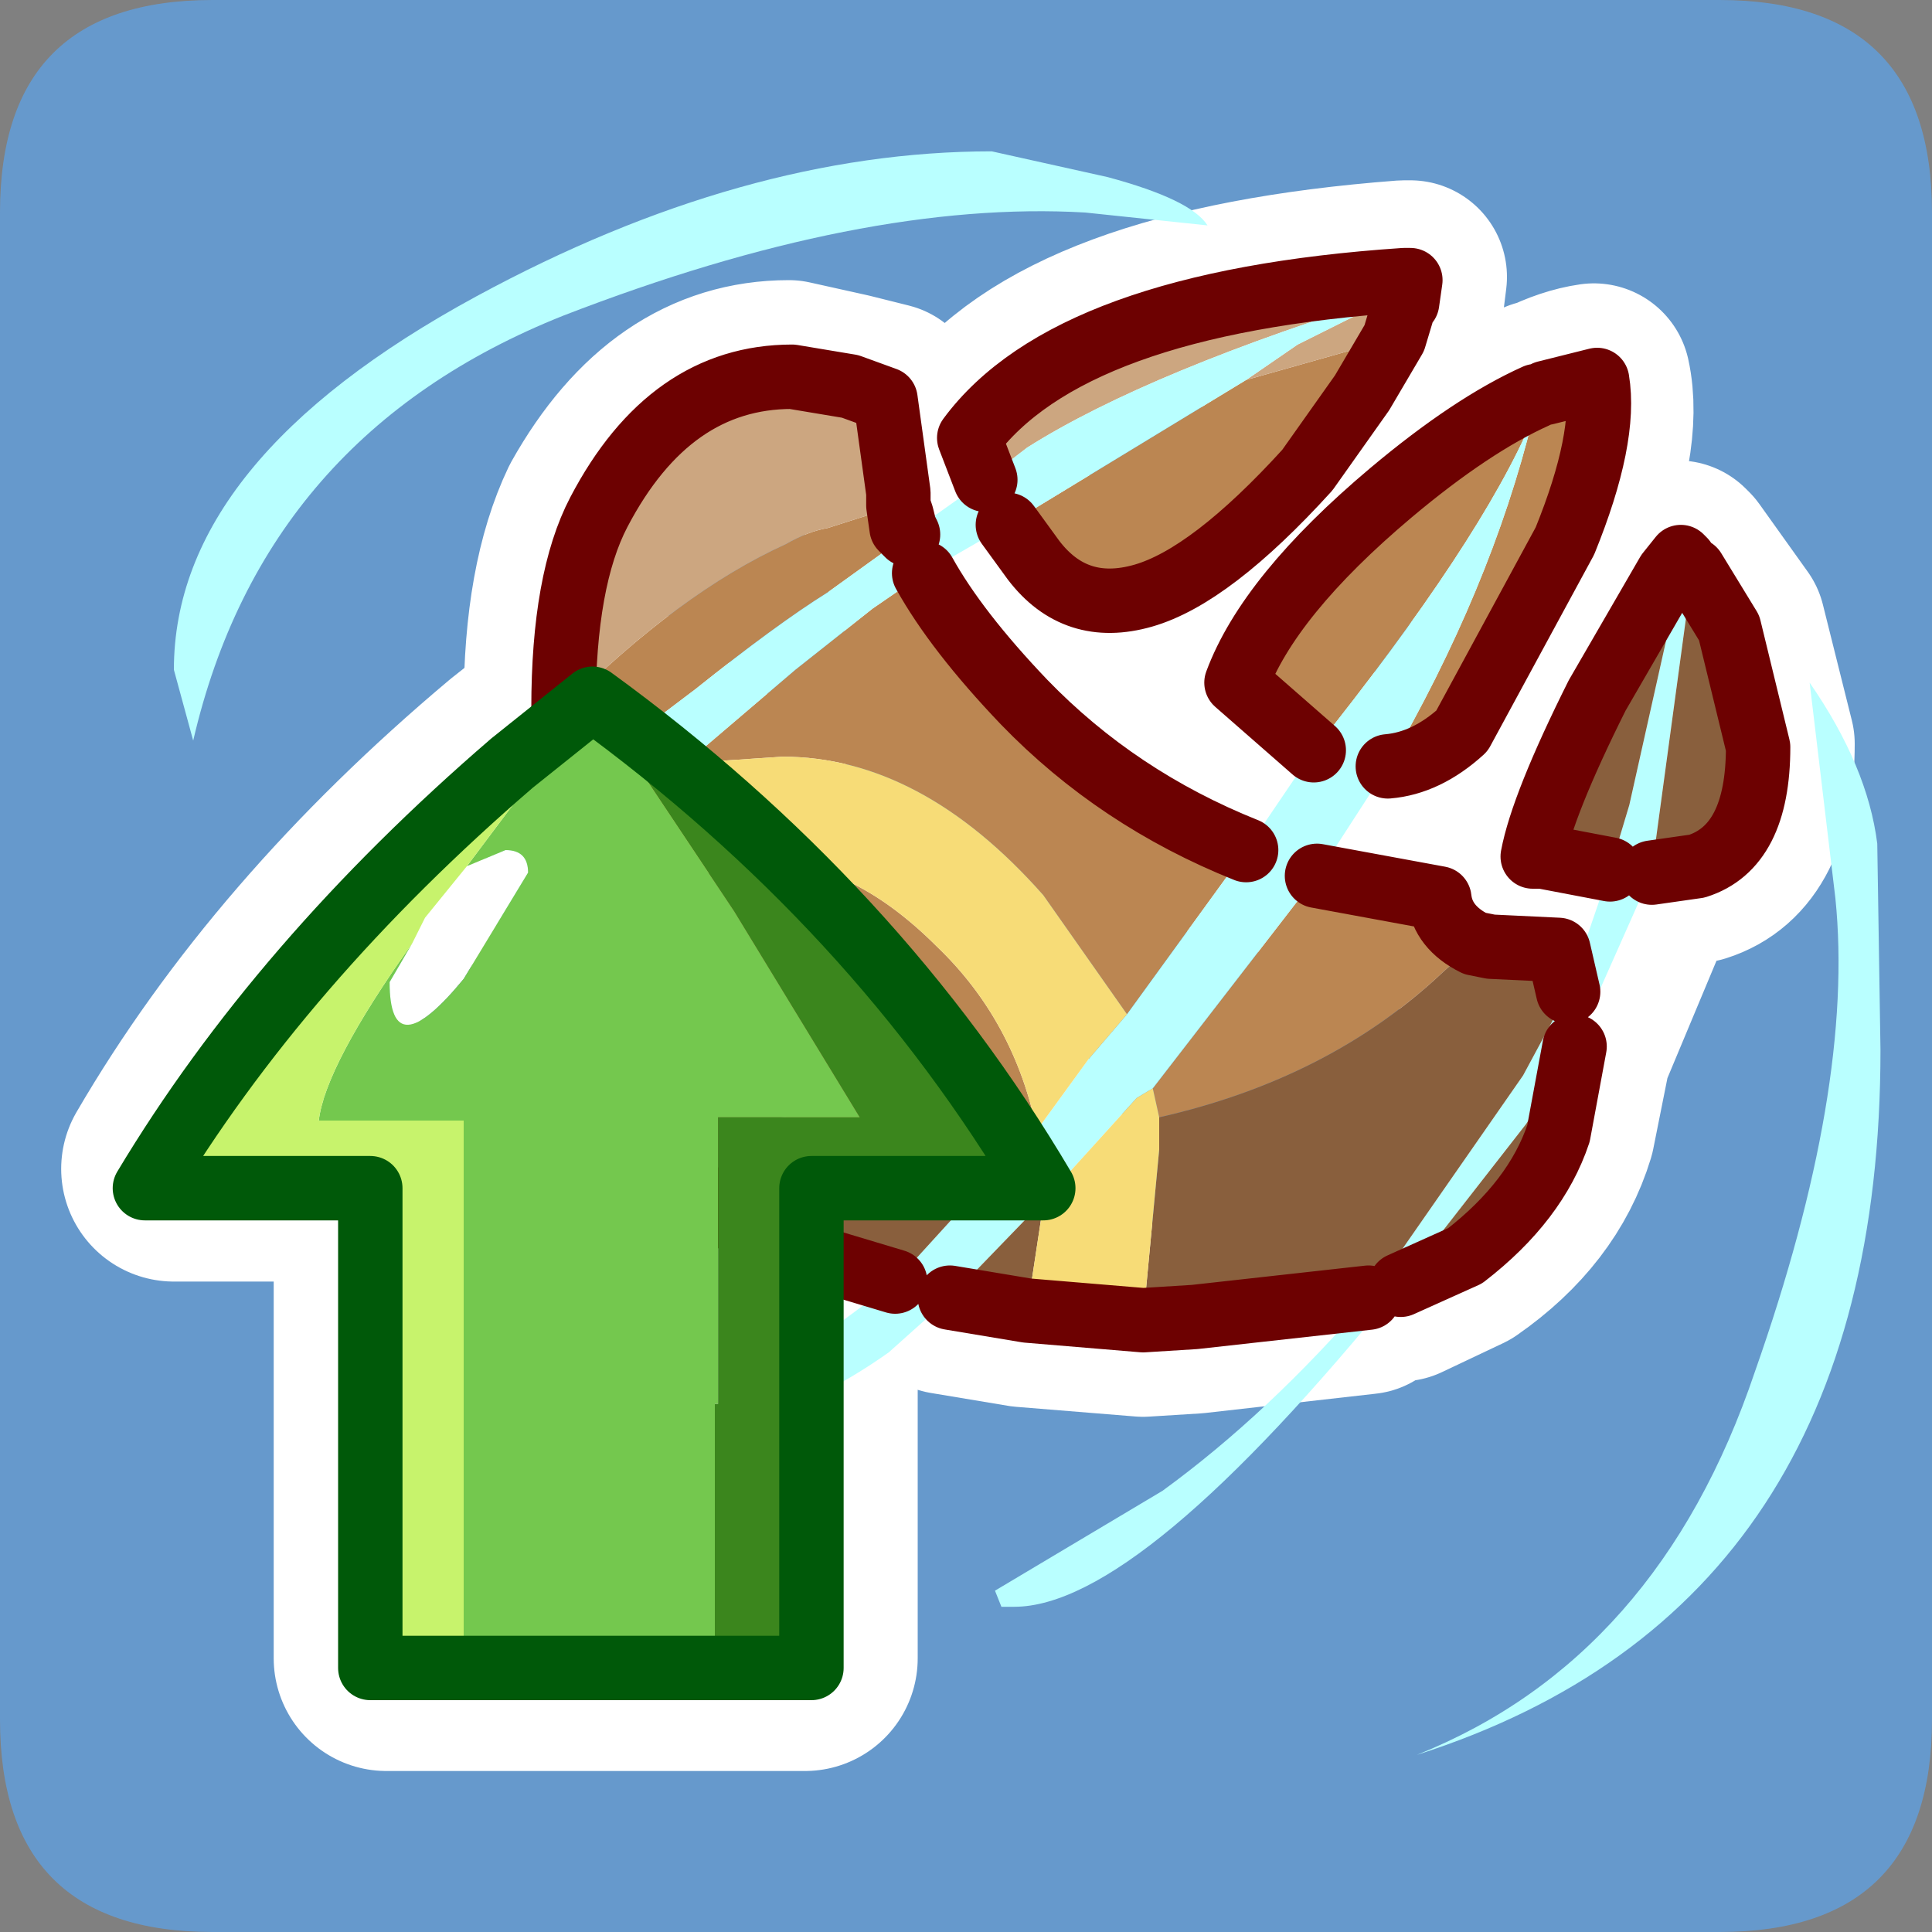 <?xml version="1.0" encoding="UTF-8" standalone="no"?>
<svg xmlns:ffdec="https://www.free-decompiler.com/flash" xmlns:xlink="http://www.w3.org/1999/xlink" ffdec:objectType="frame" height="30.0px" width="30.0px" xmlns="http://www.w3.org/2000/svg">
  <rect width="100%" height="100%" fill="#808080" stroke="none"/>
  <g transform="matrix(1.0, 0.0, 0.0, 1.0, 0.0, 0.0)">
    <use ffdec:characterId="1" height="30.0" transform="matrix(1.0, 0.0, 0.0, 1.0, 0.0, 0.0)" width="30.0" xlink:href="#shape0"/>
  </g>
  <defs>
    <g id="shape0" transform="matrix(1.0, 0.0, 0.0, 1.0, 0.0, 0.0)">
      <path d="M0.0 0.0 L30.0 0.0 30.0 30.0 0.0 30.0 0.0 0.0" fill="#33cc66" fill-opacity="0.0" fill-rule="evenodd" stroke="none"/>
      <path d="M3.3 0.0 L26.7 0.0 Q30.0 0.0 30.0 3.3 L30.0 26.7 Q30.0 30.0 26.7 30.0 L3.3 30.0 Q0.0 30.0 0.0 26.7 L0.0 3.3 Q0.0 0.0 3.3 0.0" fill="#6699cc" fill-rule="evenodd" stroke="none"/>
      <path d="M8.1 11.9 Q4.65 14.8 2.7 18.15 L6.0 18.15 6.0 25.75 12.5 25.75 12.5 18.15 15.9 18.15 Q13.45 13.95 9.3 10.95 L8.1 11.9 Z" fill="none" stroke="#ffffff" stroke-linecap="round" stroke-linejoin="round" stroke-width="3.5"/>
      <path d="M13.9 19.9 L12.35 19.45 Q10.25 18.7 9.35 16.3 L9.05 15.1 8.85 14.0 8.85 13.95 8.7 13.5 8.7 10.95 Q8.7 9.05 9.25 7.9 10.4 5.85 12.25 5.85 L13.15 6.05 13.75 6.2 13.95 7.65 13.95 7.85 14.0 7.95 14.05 8.15 14.1 8.3 15.25 7.45 15.05 6.8 Q16.55 4.7 21.8 4.3 L21.9 4.3 21.85 4.7 21.8 4.75 21.6 5.3 21.15 6.15 20.3 7.3 Q18.75 9.0 17.75 9.25 16.65 9.55 16.0 8.7 L15.6 8.1 14.35 8.95 15.85 10.9 Q17.35 12.4 19.3 13.2 L20.4 11.6 19.15 10.6 Q19.65 9.25 21.55 7.65 22.8 6.6 23.95 6.15 L24.0 6.15 Q24.4 5.95 24.75 5.9 24.95 6.8 24.3 8.4 L22.7 11.35 Q22.1 11.9 21.55 11.95 L20.45 13.6 22.3 13.9 Q22.35 14.4 22.85 14.6 L23.1 14.65 24.2 14.7 24.35 15.4 M25.0 13.5 L23.95 13.3 23.8 13.3 Q23.95 12.5 24.75 10.8 L25.9 8.9 26.05 8.65 26.1 8.7 26.85 9.75 27.3 11.55 Q27.3 13.15 26.35 13.45 L25.6 13.55 24.45 16.3 24.2 17.55 Q23.85 18.7 22.7 19.5 L21.75 19.95 M13.95 7.85 L14.0 8.15 14.1 8.3 M8.85 13.95 L8.8 13.55 8.8 13.4 8.7 13.5 M21.2 20.15 L18.55 20.45 17.75 20.5 15.9 20.35 14.7 20.15" fill="none" stroke="#ffffff" stroke-linecap="round" stroke-linejoin="round" stroke-width="3.0"/>
      <path d="M23.85 6.15 L24.0 6.1 24.8 5.9 Q24.95 6.8 24.3 8.4 L22.7 11.35 Q22.15 11.85 21.55 11.9 23.15 9.15 23.8 6.5 23.0 8.4 20.4 11.65 L19.2 10.6 Q19.7 9.25 21.6 7.65 22.85 6.6 23.85 6.15 M20.45 13.6 L22.35 13.95 Q22.4 14.4 22.9 14.65 L22.4 15.1 Q20.65 16.75 18.0 17.35 L17.9 16.9 20.45 13.6 M9.35 16.25 L9.05 15.05 9.65 14.4 Q10.7 13.4 11.95 13.4 13.25 13.4 14.55 14.7 15.75 15.85 16.1 17.55 L16.1 17.65 15.95 17.65 14.4 17.7 11.25 17.2 Q10.35 16.9 9.35 16.25 M8.85 13.55 L8.85 13.4 8.95 13.3 8.85 13.55 M8.75 12.25 L8.75 11.0 Q10.55 9.2 12.2 8.45 12.55 8.25 12.85 8.2 L13.95 7.85 14.0 8.2 14.1 8.3 12.85 9.2 Q12.05 9.7 10.8 10.7 L8.75 12.25 M21.65 5.25 L21.15 6.1 20.3 7.3 Q18.8 8.95 17.75 9.25 16.7 9.55 16.05 8.7 L15.65 8.15 19.35 5.9 21.65 5.25 M14.35 8.9 Q14.85 9.8 15.9 10.9 17.35 12.4 19.35 13.2 L17.5 15.75 16.2 13.9 Q14.3 11.75 12.15 11.75 L10.65 11.85 12.35 10.4 13.55 9.45 14.35 8.9" fill="#bb8652" fill-rule="evenodd" stroke="none"/>
      <path d="M8.75 11.0 Q8.75 9.0 9.3 7.95 10.4 5.85 12.3 5.85 L13.2 6.0 13.75 6.2 13.95 7.65 13.95 7.85 12.85 8.2 Q12.55 8.25 12.2 8.45 10.55 9.2 8.75 11.0 M15.3 7.45 L15.05 6.8 Q16.6 4.7 21.8 4.35 L21.9 4.35 21.85 4.7 21.8 4.75 21.65 5.25 19.35 5.9 20.15 5.35 21.75 4.55 Q17.85 5.75 15.95 6.95 L15.3 7.45" fill="#cca680" fill-rule="evenodd" stroke="none"/>
      <path d="M21.55 11.9 L20.45 13.6 17.9 16.9 17.65 17.05 16.2 18.65 14.75 20.15 13.8 21.0 Q12.6 21.85 11.45 22.1 L10.35 22.55 13.9 19.9 15.95 17.65 16.1 17.65 16.1 17.55 16.9 16.45 17.5 15.75 19.35 13.2 20.4 11.65 Q23.0 8.4 23.8 6.5 23.15 9.15 21.55 11.9 M24.35 15.4 L25.0 13.5 25.3 12.5 26.15 8.7 26.15 8.6 26.25 8.75 26.2 9.45 25.65 13.5 25.65 13.55 24.45 16.25 23.7 17.45 21.75 19.95 Q17.7 24.95 15.75 24.95 L15.55 24.95 15.45 24.7 18.05 23.15 Q19.7 21.95 21.25 20.15 L23.65 16.7 24.35 15.4 M8.85 13.4 L7.0 14.95 Q5.4 16.35 4.95 17.2 6.4 14.05 8.75 12.25 L10.8 10.7 Q12.05 9.7 12.85 9.2 L14.1 8.3 15.3 7.45 15.95 6.95 Q17.85 5.75 21.75 4.55 L20.15 5.35 19.35 5.9 15.65 8.15 14.35 8.9 13.55 9.45 12.35 10.4 10.65 11.85 9.9 12.1 Q9.35 12.45 8.95 13.3 L8.85 13.4 M29.2 16.3 Q29.2 24.95 22.0 27.25 25.75 25.75 27.25 21.3 28.8 16.9 28.5 13.95 L28.1 10.6 Q29.0 11.9 29.15 13.1 L29.2 16.3 M18.75 3.5 L16.85 3.3 Q13.4 3.1 8.75 4.9 4.1 6.75 3.0 11.5 L2.7 10.4 Q2.7 7.15 7.4 4.6 11.55 2.35 15.4 2.35 L17.2 2.75 Q18.5 3.1 18.75 3.5" fill="#b9ffff" fill-rule="evenodd" stroke="none"/>
      <path d="M22.9 14.65 L23.15 14.7 24.2 14.75 24.35 15.4 23.65 16.7 21.25 20.15 18.55 20.45 17.75 20.5 18.0 17.85 18.0 17.35 Q20.65 16.75 22.4 15.1 L22.9 14.65 M25.0 13.5 L23.95 13.3 23.8 13.3 Q23.95 12.5 24.8 10.8 L25.9 8.9 26.1 8.65 26.15 8.7 25.3 12.5 25.0 13.5 M26.25 8.75 L26.3 8.85 26.85 9.75 27.3 11.6 Q27.3 13.15 26.35 13.45 L25.65 13.55 25.65 13.5 26.2 9.45 26.25 8.75 M24.45 16.25 L24.2 17.6 Q23.85 18.65 22.75 19.5 L21.75 19.95 23.7 17.45 24.45 16.25 M15.95 20.35 L14.75 20.15 16.2 18.65 16.2 18.7 15.95 20.35 M13.9 19.9 L12.4 19.45 Q10.25 18.65 9.35 16.25 10.35 16.9 11.25 17.2 L14.4 17.7 15.95 17.65 13.9 19.9" fill="#895f3d" fill-rule="evenodd" stroke="none"/>
      <path d="M17.75 20.5 L15.95 20.35 16.2 18.7 16.2 18.65 17.65 17.05 17.9 16.9 18.0 17.35 18.0 17.85 17.75 20.5 M9.05 15.05 L8.85 14.0 8.85 13.55 8.95 13.3 Q9.35 12.45 9.9 12.1 L10.65 11.85 12.15 11.75 Q14.3 11.75 16.2 13.9 L17.5 15.75 16.9 16.45 16.1 17.55 Q15.75 15.85 14.55 14.7 13.25 13.4 11.95 13.4 10.7 13.4 9.65 14.4 L9.05 15.05" fill="#f7dc77" fill-rule="evenodd" stroke="none"/>
      <path d="M24.0 6.1 L24.8 5.9 Q24.95 6.8 24.3 8.4 L22.7 11.35 Q22.15 11.85 21.55 11.9 M20.45 13.6 L22.35 13.95 Q22.4 14.4 22.9 14.65 L23.15 14.7 24.2 14.75 24.35 15.4 M25.0 13.5 L23.95 13.3 23.8 13.3 Q23.95 12.5 24.8 10.8 L25.9 8.9 26.1 8.65 26.15 8.7 M26.3 8.85 L26.85 9.75 27.3 11.6 Q27.3 13.15 26.35 13.45 L25.65 13.55 M24.45 16.25 L24.2 17.6 Q23.85 18.65 22.75 19.5 L21.75 19.95 M21.25 20.15 L18.55 20.45 17.75 20.5 15.95 20.35 14.75 20.15 M13.9 19.9 L12.4 19.45 Q10.25 18.65 9.35 16.25 L9.05 15.05 8.85 14.0 8.85 13.55 8.85 13.4 M8.75 12.25 L8.75 11.0 Q8.75 9.0 9.3 7.95 10.4 5.85 12.3 5.85 L13.2 6.0 13.75 6.2 13.95 7.65 13.95 7.85 14.0 8.0 14.05 8.2 14.1 8.3 14.0 8.2 13.95 7.85 M15.3 7.45 L15.05 6.8 Q16.6 4.7 21.8 4.35 L21.9 4.35 21.85 4.7 21.8 4.75 21.65 5.25 21.15 6.1 20.3 7.3 Q18.8 8.95 17.75 9.25 16.7 9.55 16.05 8.7 L15.65 8.15 M14.35 8.9 Q14.85 9.8 15.9 10.9 17.35 12.4 19.35 13.2 M20.4 11.65 L19.2 10.6 Q19.7 9.25 21.6 7.65 22.85 6.6 23.85 6.15" fill="none" stroke="#6d0101" stroke-linecap="round" stroke-linejoin="round" stroke-width="1.0"/>
      <path d="M7.95 11.85 L9.2 10.85 Q6.6 13.35 7.95 11.85" fill="#cb2c1b" fill-rule="evenodd" stroke="none"/>
      <path d="M7.25 13.45 L7.85 13.2 Q8.2 13.2 8.2 13.55 L7.2 15.2 Q6.05 16.6 6.05 15.25 L6.4 14.65 6.6 14.25 7.25 13.45" fill="#ffffff" fill-rule="evenodd" stroke="none"/>
      <path d="M11.1 25.95 L7.2 25.95 7.2 25.9 7.2 17.4 4.95 17.4 Q5.05 16.55 6.4 14.65 L6.05 15.25 Q6.05 16.6 7.2 15.2 L8.2 13.55 Q8.2 13.2 7.85 13.2 L7.25 13.45 9.2 10.85 11.4 14.15 13.35 17.35 11.15 17.35 11.15 20.05 11.15 21.8 11.1 21.8 11.1 25.9 11.1 25.95 M11.1 25.9 L7.2 25.9 11.1 25.9" fill="#74c84e" fill-rule="evenodd" stroke="none"/>
      <path d="M7.95 11.85 Q6.6 13.35 9.2 10.85 L7.25 13.45 6.6 14.25 6.4 14.65 Q5.05 16.55 4.95 17.4 L7.2 17.4 7.2 25.9 5.75 25.9 5.75 18.45 2.25 18.45 Q4.35 14.95 7.95 11.85 M7.2 25.95 L5.75 25.95 5.75 25.9 7.2 25.9 7.2 25.95" fill="#c7f36c" fill-rule="evenodd" stroke="none"/>
      <path d="M9.2 10.85 Q13.6 14.05 16.2 18.45 L12.6 18.45 12.6 25.9 12.6 25.95 11.1 25.95 11.1 25.9 12.6 25.9 11.1 25.9 11.1 21.8 11.15 21.8 11.15 20.05 11.15 17.35 13.35 17.35 11.4 14.15 9.2 10.85" fill="#3b861d" fill-rule="evenodd" stroke="none"/>
      <path d="M9.2 10.85 L7.95 11.85 Q4.35 14.95 2.25 18.45 L5.75 18.45 5.75 25.9 7.2 25.9 11.1 25.9 12.6 25.9 12.6 18.45 16.2 18.45 Q13.6 14.05 9.2 10.85 Z" fill="none" stroke="#005909" stroke-linecap="round" stroke-linejoin="round" stroke-width="1.0"/>
    </g>
  </defs>
</svg>
